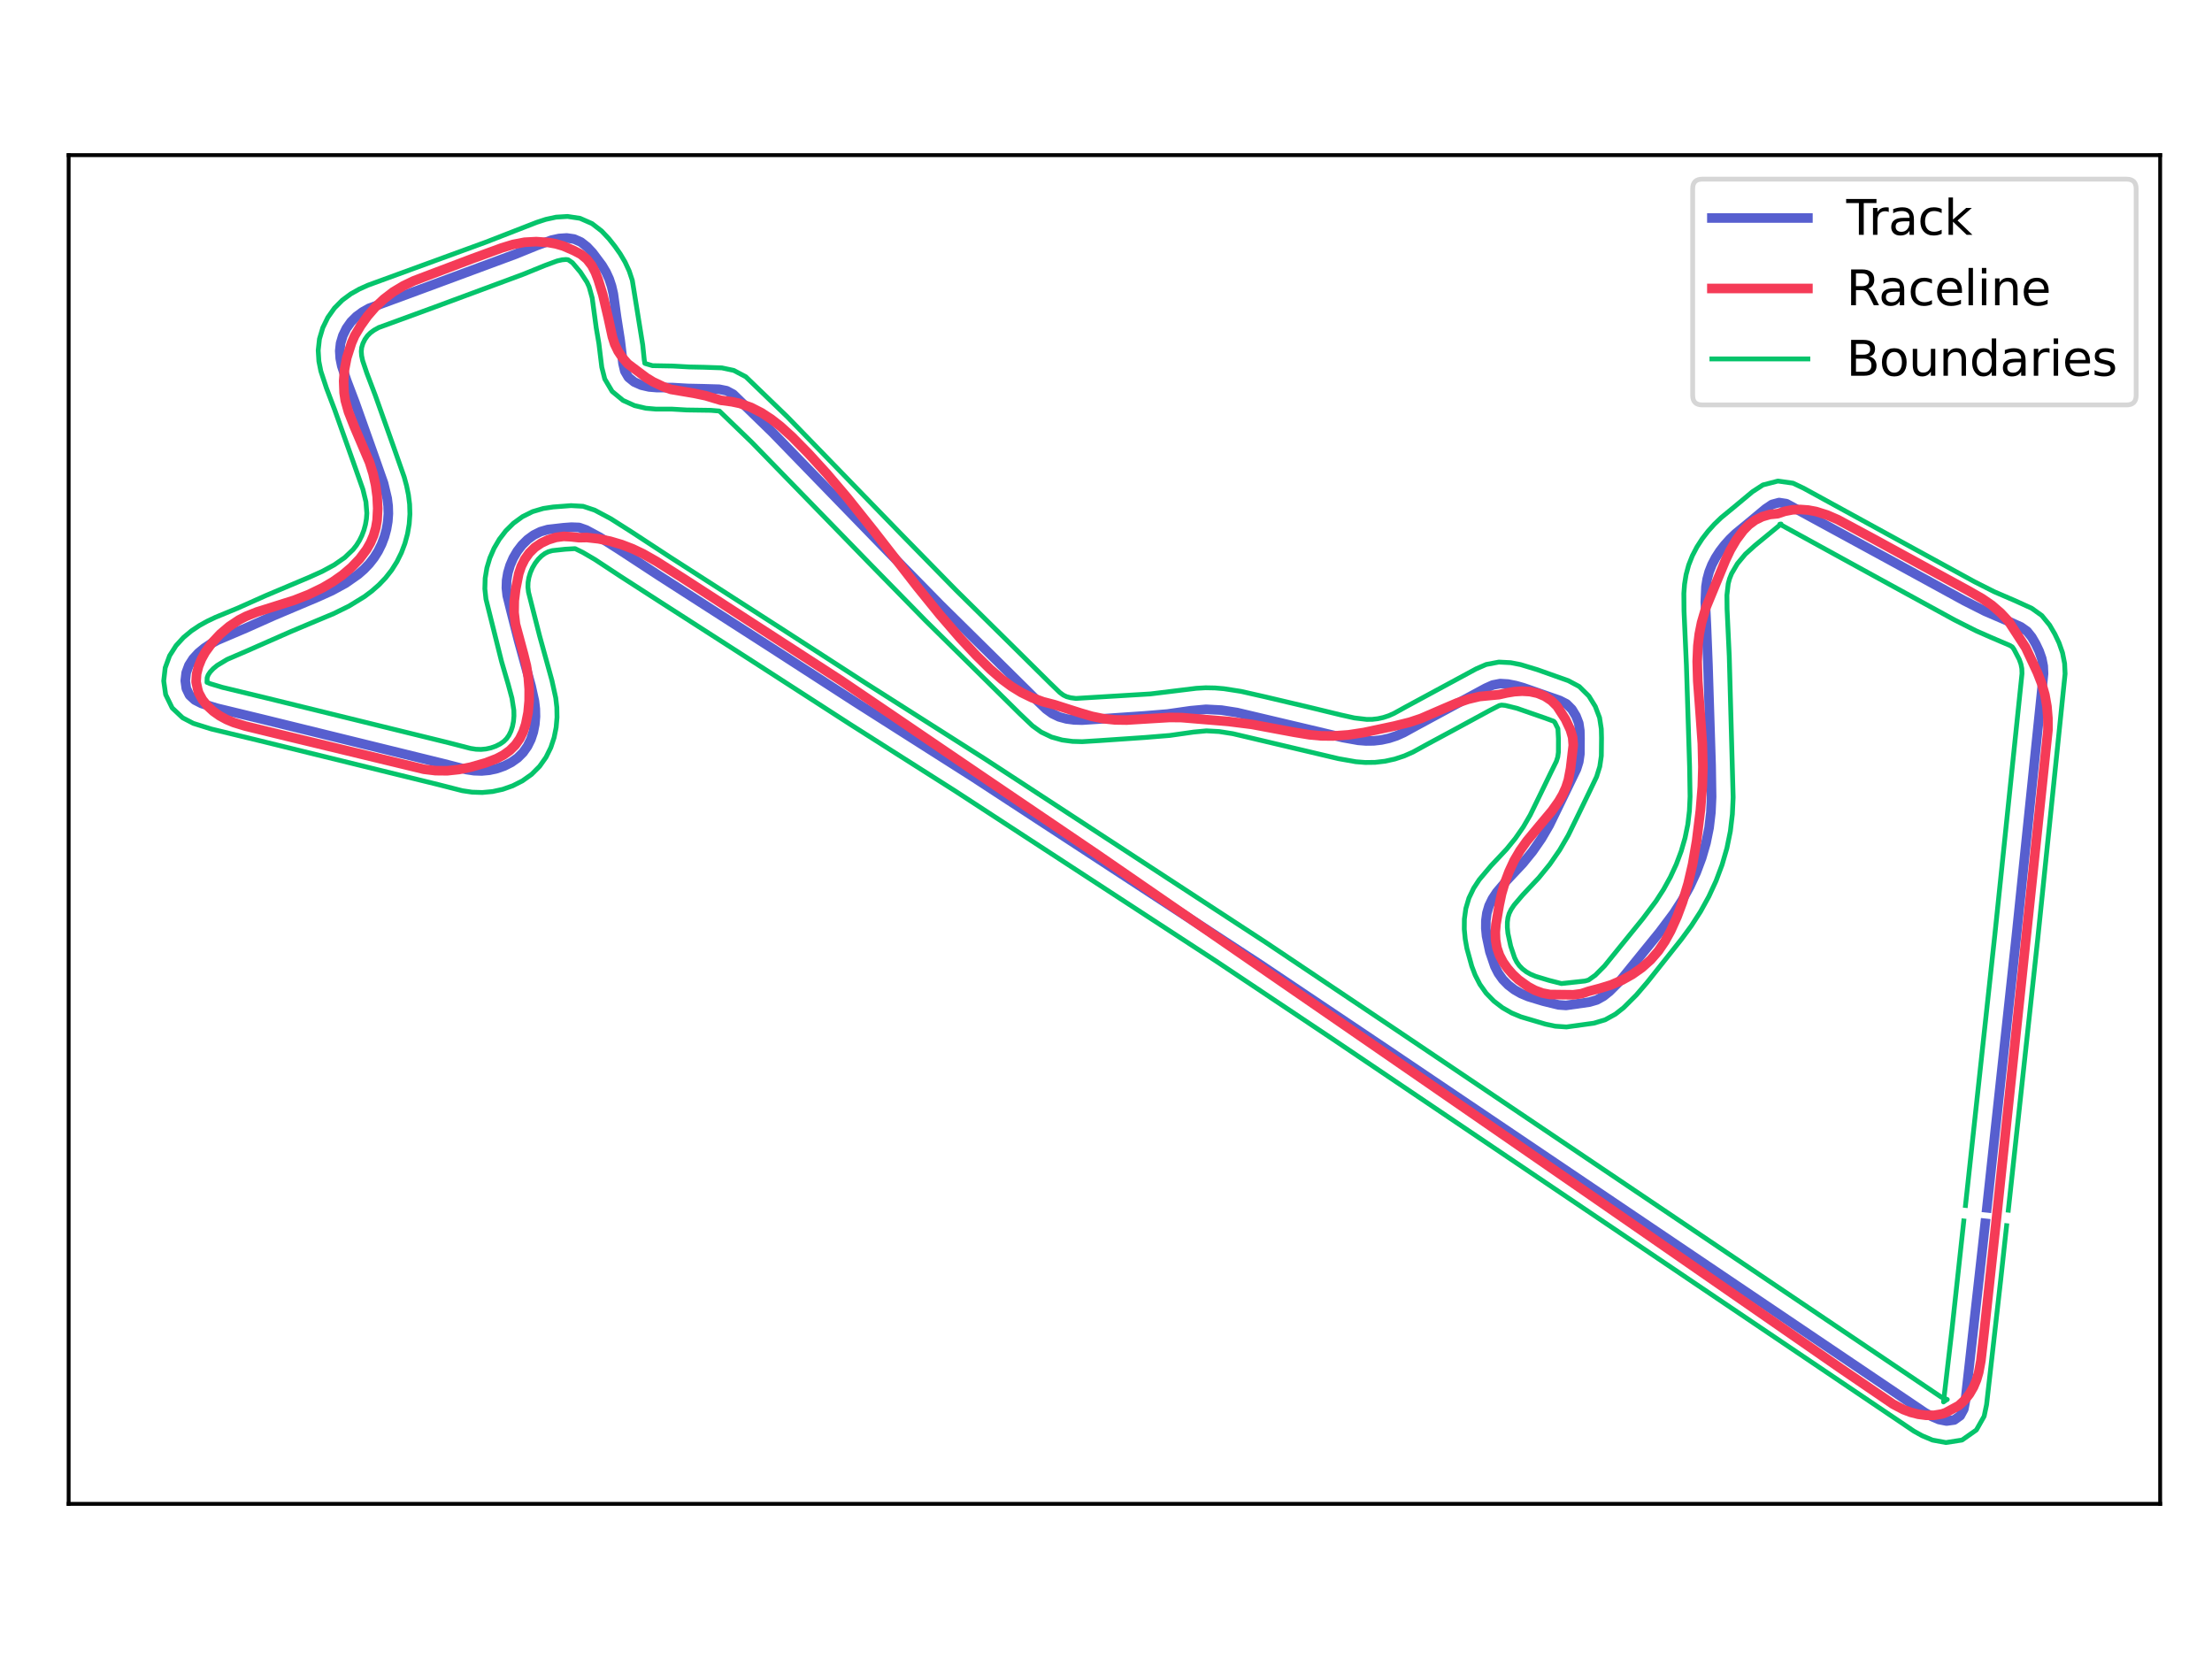 <?xml version="1.0" encoding="utf-8" standalone="no"?>
<!DOCTYPE svg PUBLIC "-//W3C//DTD SVG 1.1//EN"
  "http://www.w3.org/Graphics/SVG/1.1/DTD/svg11.dtd">
<svg xmlns:xlink="http://www.w3.org/1999/xlink" width="460.8pt" height="345.6pt" viewBox="0 0 460.8 345.6" xmlns="http://www.w3.org/2000/svg" version="1.1">
 <defs>
  <style type="text/css">*{stroke-linejoin: round; stroke-linecap: butt}</style>
 </defs>
 <g id="figure_1">
  <g id="patch_1">
   <path d="M 0 345.6 
L 460.8 345.6 
L 460.8 0 
L 0 0 
z
" style="fill: #ffffff"/>
  </g>
  <g id="axes_1">
   <g id="patch_2">
    <path d="M 14.3 313.282 
L 450 313.282 
L 450 32.318 
L 14.3 32.318 
z
" style="fill: #ffffff"/>
   </g>
   <g id="matplotlib.axis_1"/>
   <g id="matplotlib.axis_2"/>
   <g id="line2d_1">
    <path d="M 413.907 251.614 
L 420.027 195.179 
L 425.707 140.34 
L 425.638 138.746 
L 425.329 137.173 
L 424.788 135.634 
L 424.079 134.148 
L 423.262 132.735 
L 422.277 131.5 
L 420.982 130.592 
L 418.001 129.259 
L 413.532 127.333 
L 409.195 125.14 
L 393.543 116.578 
L 372.14 104.924 
L 370.623 104.691 
L 369.139 105.091 
L 367.789 106.008 
L 364.024 109.147 
L 361.54 111.184 
L 360.366 112.316 
L 359.267 113.535 
L 358.265 114.834 
L 357.38 116.203 
L 356.633 117.634 
L 356.045 119.118 
L 355.632 120.647 
L 355.382 122.213 
L 355.245 125.425 
L 355.479 130.334 
L 355.797 138.464 
L 356.456 159.518 
L 356.558 166.017 
L 356.411 169.248 
L 356.033 172.454 
L 355.387 175.622 
L 354.484 178.735 
L 353.343 181.776 
L 351.98 184.729 
L 350.411 187.575 
L 348.654 190.299 
L 345.744 194.176 
L 337.559 204.258 
L 335.276 206.542 
L 334.023 207.534 
L 332.643 208.305 
L 331.097 208.757 
L 326.219 209.449 
L 324.637 209.333 
L 321.48 208.553 
L 318.378 207.611 
L 316.892 206.993 
L 315.478 206.186 
L 314.179 205.188 
L 313.047 204.028 
L 312.128 202.731 
L 311.413 201.324 
L 310.372 198.264 
L 309.68 195.025 
L 309.523 193.392 
L 309.535 191.777 
L 309.749 190.204 
L 310.195 188.692 
L 310.89 187.258 
L 311.781 185.902 
L 313.895 183.405 
L 317.22 179.863 
L 319.264 177.349 
L 321.11 174.688 
L 322.737 171.894 
L 324.864 167.528 
L 326.994 163.131 
L 328.408 160.21 
L 328.887 158.686 
L 329.114 157.092 
L 329.139 153.817 
L 329.108 152.211 
L 328.882 150.652 
L 328.303 149.155 
L 327.455 147.76 
L 326.339 146.638 
L 324.944 145.923 
L 317.288 143.251 
L 315.73 142.813 
L 314.139 142.501 
L 312.523 142.4 
L 310.967 142.699 
L 309.494 143.36 
L 295.22 151.075 
L 292.389 152.632 
L 290.912 153.287 
L 289.368 153.796 
L 287.776 154.148 
L 286.165 154.334 
L 284.557 154.352 
L 282.959 154.225 
L 279.782 153.657 
L 257.672 148.432 
L 254.468 147.932 
L 251.237 147.761 
L 248.021 148.058 
L 243.202 148.747 
L 238.354 149.141 
L 228.647 149.808 
L 225.402 150.016 
L 223.771 149.971 
L 222.161 149.759 
L 220.623 149.336 
L 219.208 148.656 
L 217.927 147.728 
L 215.582 145.48 
L 207.483 137.465 
L 195.951 126.084 
L 184.604 114.493 
L 160.889 90.048 
L 152.728 82.119 
L 151.361 81.395 
L 149.812 81.088 
L 146.571 80.992 
L 143.302 80.924 
L 140.07 80.738 
L 136.853 80.741 
L 135.234 80.609 
L 133.615 80.236 
L 132.119 79.574 
L 130.916 78.601 
L 130.158 77.299 
L 129.788 75.746 
L 129.188 70.832 
L 128.444 66.078 
L 127.766 61.191 
L 127.401 59.62 
L 126.903 58.113 
L 126.245 56.686 
L 125.434 55.321 
L 123.448 52.66 
L 122.293 51.424 
L 121.013 50.422 
L 119.594 49.795 
L 118.059 49.575 
L 116.47 49.681 
L 114.89 50.027 
L 111.844 51.137 
L 107.318 52.974 
L 89.084 59.73 
L 76.88 64.228 
L 75.503 65.003 
L 74.238 65.934 
L 73.114 67.062 
L 72.161 68.407 
L 71.424 69.914 
L 70.948 71.502 
L 70.776 73.095 
L 70.878 74.668 
L 71.193 76.224 
L 72.215 79.291 
L 73.952 83.866 
L 77.751 94.55 
L 79.91 100.688 
L 80.657 103.813 
L 80.856 105.399 
L 80.905 107.005 
L 80.789 108.624 
L 80.514 110.235 
L 80.084 111.818 
L 79.505 113.351 
L 78.784 114.812 
L 77.924 116.181 
L 76.935 117.441 
L 75.829 118.595 
L 74.623 119.651 
L 71.977 121.499 
L 69.123 123.051 
L 66.164 124.388 
L 57.202 128.17 
L 51.278 130.814 
L 45.298 133.363 
L 43.892 134.135 
L 42.559 135.02 
L 41.321 136.049 
L 40.224 137.241 
L 39.35 138.604 
L 38.784 140.142 
L 38.593 141.806 
L 38.814 143.424 
L 39.481 144.808 
L 40.588 145.829 
L 42.009 146.551 
L 45.183 147.529 
L 54.618 149.809 
L 92.419 159.094 
L 97.161 160.313 
L 98.749 160.552 
L 100.34 160.604 
L 101.926 160.458 
L 103.5 160.112 
L 105.047 159.566 
L 106.516 158.821 
L 107.845 157.882 
L 108.973 156.753 
L 109.885 155.459 
L 110.589 154.031 
L 111.094 152.504 
L 111.412 150.912 
L 111.55 149.287 
L 111.518 147.664 
L 111.335 146.062 
L 110.639 142.909 
L 108.048 133.528 
L 106.445 127.227 
L 105.664 124.075 
L 105.49 122.489 
L 105.538 120.897 
L 105.801 119.316 
L 106.265 117.763 
L 106.918 116.259 
L 107.748 114.84 
L 108.742 113.543 
L 109.889 112.405 
L 111.176 111.464 
L 112.591 110.758 
L 114.12 110.314 
L 117.386 109.939 
L 119.042 109.818 
L 120.637 109.88 
L 122.117 110.399 
L 124.939 111.915 
L 129.045 114.522 
L 137.2 119.862 
L 160.396 134.761 
L 178.103 146.204 
L 202.739 161.866 
L 262.477 200.906 
L 289.412 218.981 
L 400.997 294.279 
L 402.413 295.066 
L 403.902 295.708 
L 405.512 296.025 
L 407.096 295.808 
L 408.354 294.915 
L 409.102 293.539 
L 409.402 291.936 
L 413.021 259.676 
L 413.552 254.839 
L 413.552 254.839 
" clip-path="url(#p8950d2dfd3)" style="fill: none; stroke: #575fcf; stroke-width: 2; stroke-linecap: square"/>
   </g>
   <g id="line2d_2">
    <path d="M 416.024 252.659 
L 426.63 152.041 
L 426.617 149.595 
L 426.416 147.156 
L 425.991 144.75 
L 425.32 142.391 
L 424.424 140.1 
L 422.002 134.929 
L 418.46 129.476 
L 416.792 127.689 
L 414.94 126.084 
L 412.93 124.7 
L 410.099 123.077 
L 390.049 112.123 
L 382.865 108.256 
L 380.621 107.282 
L 378.29 106.552 
L 376.692 106.256 
L 375.06 106.138 
L 373.426 106.202 
L 371.784 106.517 
L 370.331 107.01 
L 368.663 107.179 
L 367.098 107.637 
L 365.63 108.355 
L 364.321 109.321 
L 363.178 110.482 
L 361.709 112.441 
L 360.47 114.549 
L 359.42 116.768 
L 355.383 126.562 
L 354.465 129.702 
L 353.987 132.097 
L 353.697 134.528 
L 353.56 137.787 
L 353.674 141.864 
L 354.101 147.56 
L 354.628 154.884 
L 354.747 159.778 
L 354.626 163.857 
L 354.23 168.736 
L 353.431 175.213 
L 352.6 180.036 
L 351.678 184.009 
L 350.504 187.916 
L 349.363 190.975 
L 348.019 193.948 
L 346.833 196.092 
L 345.46 198.113 
L 343.859 199.957 
L 342.027 201.585 
L 340.029 202.992 
L 337.892 204.189 
L 335.639 205.165 
L 333.283 205.886 
L 330.97 206.493 
L 329.41 207.006 
L 327.763 207.23 
L 322.895 207.173 
L 321.281 206.863 
L 319.747 206.292 
L 318.312 205.519 
L 316.332 204.095 
L 315.136 202.983 
L 314.068 201.76 
L 313.126 200.432 
L 312.367 198.989 
L 311.841 197.441 
L 311.562 195.83 
L 311.505 194.195 
L 311.634 192.565 
L 312.312 188.577 
L 312.817 186.172 
L 313.513 183.817 
L 314.378 181.524 
L 315.412 179.297 
L 316.646 177.194 
L 318.066 175.202 
L 320.663 172.06 
L 323.286 168.932 
L 324.709 166.94 
L 325.532 165.533 
L 326.21 164.052 
L 326.712 162.495 
L 327.172 160.08 
L 327.741 155.237 
L 327.611 153.6 
L 327.141 152.025 
L 326.11 149.823 
L 324.345 147.1 
L 323.177 145.952 
L 321.819 145.054 
L 320.316 144.424 
L 318.723 144.078 
L 317.096 143.983 
L 315.467 144.084 
L 313.853 144.351 
L 312.273 144.708 
L 308.21 145.096 
L 305.828 145.663 
L 303.512 146.445 
L 300.511 147.725 
L 296.019 149.669 
L 293.692 150.443 
L 290.522 151.234 
L 284.155 152.589 
L 280.926 153.081 
L 277.664 153.32 
L 275.216 153.293 
L 272.781 153.067 
L 269.562 152.539 
L 260.738 150.896 
L 255.88 150.292 
L 246.123 149.486 
L 243.675 149.462 
L 239.604 149.703 
L 234.718 150.004 
L 232.272 149.969 
L 229.841 149.715 
L 227.44 149.217 
L 225.084 148.528 
L 219.691 146.809 
L 217.292 146.185 
L 214.983 145.343 
L 212.785 144.274 
L 210.702 142.995 
L 208.735 141.54 
L 206.273 139.4 
L 203.368 136.536 
L 200.03 132.955 
L 195.761 128.017 
L 191.136 122.313 
L 182.124 110.716 
L 176.525 103.701 
L 172.298 98.728 
L 168.45 94.507 
L 165.02 91.014 
L 162.602 88.823 
L 160.674 87.317 
L 158.626 85.978 
L 156.453 84.87 
L 154.145 84.045 
L 152.482 83.695 
L 150.168 83.39 
L 147.013 82.439 
L 144.605 81.937 
L 139.791 81.124 
L 138.245 80.586 
L 136.02 79.532 
L 134.624 78.674 
L 130.762 75.772 
L 129.677 74.518 
L 128.75 73.138 
L 128.049 71.684 
L 127.565 70.145 
L 126.697 66.153 
L 125.574 61.383 
L 124.615 58.275 
L 124.038 56.756 
L 123.282 55.307 
L 122.275 54.016 
L 121.017 52.971 
L 119.567 52.215 
L 117.371 51.26 
L 115.788 50.799 
L 114.171 50.508 
L 111.72 50.334 
L 109.272 50.463 
L 106.876 50.927 
L 104.536 51.639 
L 98.404 53.88 
L 86.197 58.501 
L 83.991 59.561 
L 81.9 60.82 
L 79.955 62.311 
L 78.166 63.996 
L 76.556 65.849 
L 75.142 67.836 
L 73.891 69.93 
L 73.236 71.43 
L 72.245 74.529 
L 71.782 76.923 
L 71.592 79.374 
L 71.684 81.827 
L 71.932 83.433 
L 72.593 85.785 
L 73.788 88.822 
L 76.986 96.327 
L 77.714 98.666 
L 78.246 101.053 
L 78.573 103.484 
L 78.687 105.922 
L 78.56 108.364 
L 78.281 109.971 
L 77.822 111.538 
L 77.183 113.04 
L 76.377 114.458 
L 74.918 116.414 
L 73.229 118.186 
L 71.367 119.772 
L 69.364 121.179 
L 67.254 122.422 
L 64.318 123.847 
L 61.28 125.038 
L 57.39 126.271 
L 53.498 127.492 
L 51.229 128.402 
L 49.784 129.147 
L 47.743 130.505 
L 45.878 132.091 
L 44.202 133.879 
L 42.761 135.86 
L 41.969 137.294 
L 41.358 138.813 
L 40.96 140.377 
L 40.849 142.013 
L 41.178 143.585 
L 41.395 144.338 
L 42.184 145.785 
L 43.224 147.058 
L 44.435 148.175 
L 45.766 149.115 
L 47.195 149.893 
L 48.697 150.52 
L 51.033 151.236 
L 59.753 153.363 
L 88.306 160.248 
L 90.733 160.54 
L 93.173 160.564 
L 95.616 160.301 
L 98.03 159.815 
L 101.156 158.918 
L 103.436 158.044 
L 104.884 157.28 
L 106.208 156.33 
L 107.359 155.188 
L 108.291 153.859 
L 109.004 152.391 
L 109.523 150.841 
L 110.004 148.444 
L 110.229 146.006 
L 110.24 143.559 
L 110.051 141.115 
L 109.664 138.697 
L 109.081 136.323 
L 107.381 130.025 
L 107.09 127.598 
L 107.131 125.14 
L 107.434 122.708 
L 108.065 119.523 
L 108.585 117.976 
L 109.315 116.514 
L 110.262 115.186 
L 111.422 114.042 
L 112.771 113.13 
L 114.232 112.44 
L 115.795 111.954 
L 117.415 111.736 
L 119.049 111.828 
L 120.626 112.007 
L 122.257 111.975 
L 124.724 112.25 
L 127.121 112.745 
L 129.469 113.435 
L 131.756 114.311 
L 133.965 115.361 
L 136.801 116.972 
L 142.311 120.472 
L 175.186 141.76 
L 185.989 149.091 
L 205.555 162.398 
L 228.512 177.975 
L 296.345 224.776 
L 333.937 250.754 
L 383.563 285.15 
L 394.348 292.505 
L 396.508 293.64 
L 398.032 294.214 
L 399.614 294.615 
L 401.238 294.832 
L 402.881 294.831 
L 404.508 294.562 
L 405.297 294.299 
L 408.063 292.802 
L 409.299 291.65 
L 410.294 290.364 
L 411.116 288.952 
L 411.747 287.45 
L 412.205 285.886 
L 412.652 283.481 
L 413.3 277.806 
L 415.852 254.281 
L 415.852 254.281 
" clip-path="url(#p8950d2dfd3)" style="fill: none; stroke: #f53b57; stroke-width: 2; stroke-linecap: square"/>
   </g>
   <g id="line2d_3">
    <path d="M 418.368 252.106 
L 424.491 195.649 
L 430.195 140.369 
L 430.095 138.215 
L 429.659 135.991 
L 428.937 133.92 
L 428.05 132.056 
L 426.973 130.21 
L 425.352 128.23 
L 423.228 126.706 
L 419.734 125.119 
L 415.439 123.27 
L 411.306 121.179 
L 395.695 112.64 
L 375.734 101.706 
L 373.522 100.654 
L 370.375 100.21 
L 367.248 101.02 
L 365.06 102.444 
L 361.232 105.634 
L 358.528 107.856 
L 357.139 109.196 
L 355.821 110.66 
L 354.601 112.242 
L 353.503 113.943 
L 352.553 115.765 
L 351.785 117.703 
L 351.243 119.707 
L 350.924 121.692 
L 350.779 123.616 
L 350.811 127.247 
L 351.311 138.588 
L 351.97 159.671 
L 352.071 165.935 
L 351.937 168.896 
L 351.602 171.741 
L 351.029 174.545 
L 350.225 177.319 
L 349.202 180.044 
L 347.975 182.703 
L 346.558 185.274 
L 344.964 187.743 
L 342.224 191.391 
L 334.248 201.227 
L 332.332 203.154 
L 330.913 204.163 
L 330.174 204.364 
L 325.278 204.891 
L 322.699 204.233 
L 319.929 203.399 
L 318.871 202.964 
L 317.964 202.449 
L 317.159 201.832 
L 316.493 201.152 
L 315.97 200.41 
L 315.518 199.51 
L 314.699 197.074 
L 314.126 194.412 
L 314.007 193.192 
L 314.013 192.094 
L 314.138 191.142 
L 314.381 190.313 
L 314.791 189.477 
L 315.414 188.539 
L 317.191 186.451 
L 320.596 182.821 
L 322.851 180.048 
L 324.896 177.099 
L 326.697 174.005 
L 328.93 169.43 
L 330.99 165.174 
L 332.601 161.811 
L 333.265 159.676 
L 333.586 157.474 
L 333.627 153.741 
L 333.581 151.846 
L 333.222 149.509 
L 332.329 147.169 
L 330.994 144.999 
L 328.989 143.015 
L 326.726 141.804 
L 320.274 139.512 
L 316.77 138.447 
L 314.712 138.049 
L 312.243 137.921 
L 309.61 138.421 
L 307.516 139.331 
L 293.008 147.169 
L 290.427 148.595 
L 289.298 149.099 
L 288.18 149.468 
L 287.034 149.721 
L 285.881 149.854 
L 284.71 149.866 
L 282.157 149.564 
L 279.276 148.921 
L 272.875 147.367 
L 263.496 145.151 
L 258.516 144.024 
L 254.963 143.471 
L 253.09 143.312 
L 251.151 143.274 
L 249.214 143.386 
L 239.645 144.557 
L 224.126 145.496 
L 223.049 145.359 
L 222.194 145.131 
L 221.507 144.801 
L 220.764 144.25 
L 218.765 142.316 
L 210.619 134.254 
L 199.134 122.919 
L 187.83 111.373 
L 164.036 86.848 
L 155.36 78.484 
L 152.858 77.164 
L 150.38 76.635 
L 146.566 76.504 
L 143.554 76.443 
L 140.164 76.251 
L 135.926 76.174 
L 134.444 75.735 
L 134.316 75.671 
L 134.333 75.651 
L 134.214 74.997 
L 133.889 71.837 
L 131.722 58.408 
L 131.08 56.468 
L 130.217 54.596 
L 129.201 52.879 
L 128.092 51.301 
L 126.852 49.735 
L 125.33 48.119 
L 123.332 46.579 
L 120.831 45.48 
L 118.222 45.089 
L 115.836 45.237 
L 113.704 45.698 
L 111.816 46.317 
L 101.212 50.445 
L 76.627 59.424 
L 74.861 60.22 
L 73.068 61.232 
L 71.308 62.534 
L 69.677 64.175 
L 68.3 66.119 
L 67.245 68.276 
L 66.55 70.605 
L 66.288 72.995 
L 66.429 75.261 
L 66.84 77.32 
L 68.018 80.881 
L 69.72 85.363 
L 73.538 96.099 
L 75.606 101.962 
L 76.229 104.547 
L 76.417 106.912 
L 76.333 108.084 
L 76.131 109.267 
L 75.814 110.436 
L 75.388 111.563 
L 74.865 112.624 
L 74.253 113.599 
L 73.545 114.499 
L 71.799 116.163 
L 69.635 117.67 
L 67.144 119.022 
L 64.409 120.257 
L 55.348 124.082 
L 49.546 126.674 
L 44.927 128.577 
L 43.262 129.363 
L 41.568 130.295 
L 39.878 131.421 
L 38.228 132.797 
L 36.67 134.5 
L 35.33 136.607 
L 34.416 139.109 
L 34.105 141.848 
L 34.51 144.696 
L 35.868 147.473 
L 38.041 149.525 
L 40.276 150.691 
L 44.029 151.867 
L 53.559 154.171 
L 91.291 163.438 
L 96.316 164.721 
L 98.34 165.022 
L 100.473 165.091 
L 102.616 164.893 
L 104.734 164.428 
L 106.813 163.692 
L 108.831 162.667 
L 110.735 161.316 
L 112.407 159.644 
L 113.745 157.749 
L 114.742 155.732 
L 115.434 153.649 
L 115.856 151.541 
L 116.036 149.435 
L 115.997 147.366 
L 115.772 145.384 
L 114.973 141.745 
L 112.413 132.482 
L 110.77 126.027 
L 110.093 123.347 
L 109.975 122.311 
L 110.005 121.334 
L 110.173 120.33 
L 110.48 119.304 
L 110.92 118.29 
L 111.474 117.342 
L 112.113 116.507 
L 112.804 115.818 
L 113.512 115.296 
L 114.225 114.938 
L 115.074 114.699 
L 117.733 114.414 
L 119.805 114.291 
L 121.415 115.079 
L 123.947 116.563 
L 129.276 120.073 
L 137.523 125.389 
L 156.588 137.637 
L 177.081 150.867 
L 198.935 164.747 
L 253.244 200.161 
L 277.491 216.362 
L 352.786 267.152 
L 398.714 298.143 
L 400.431 299.093 
L 402.576 299.996 
L 405.372 300.511 
L 408.728 299.989 
L 411.718 297.888 
L 413.336 295.028 
L 413.84 292.606 
L 416.783 266.609 
L 418.013 255.329 
L 418.013 255.329 
" clip-path="url(#p8950d2dfd3)" style="fill: none; stroke: #05c46b; stroke-linecap: square"/>
   </g>
   <g id="line2d_4">
    <path d="M 409.446 251.122 
L 415.564 194.71 
L 421.219 140.31 
L 421.181 139.278 
L 420.999 138.355 
L 420.64 137.349 
L 419.551 135.26 
L 419.203 134.77 
L 418.735 134.478 
L 414.763 132.778 
L 411.626 131.397 
L 407.085 129.102 
L 391.391 120.517 
L 370.758 109.195 
L 371.031 109.161 
L 365.614 113.612 
L 363.593 115.435 
L 361.93 117.426 
L 360.714 119.504 
L 360.304 120.534 
L 360.021 121.587 
L 359.747 124 
L 359.779 126.866 
L 360.237 136.705 
L 361.046 166.099 
L 360.886 169.6 
L 360.465 173.166 
L 359.744 176.698 
L 358.743 180.151 
L 357.484 183.508 
L 355.985 186.755 
L 354.264 189.877 
L 352.344 192.854 
L 350.299 195.638 
L 343.145 204.634 
L 340.869 207.289 
L 338.22 209.93 
L 336.52 211.263 
L 334.374 212.446 
L 332.02 213.149 
L 326.326 213.936 
L 323.997 213.776 
L 321.98 213.35 
L 316.827 211.823 
L 314.912 211.021 
L 312.992 209.923 
L 311.199 208.545 
L 309.601 206.904 
L 308.287 205.053 
L 307.307 203.138 
L 306.596 201.273 
L 305.584 197.594 
L 305.234 195.638 
L 305.039 193.591 
L 305.058 191.461 
L 305.36 189.265 
L 306.01 187.07 
L 306.988 185.039 
L 308.149 183.266 
L 310.598 180.358 
L 313.845 176.904 
L 315.677 174.651 
L 317.325 172.277 
L 318.776 169.782 
L 320.798 165.627 
L 322.997 161.087 
L 324.215 158.608 
L 324.509 157.696 
L 324.641 156.71 
L 324.651 153.893 
L 324.541 151.794 
L 323.916 150.521 
L 323.689 150.26 
L 321.921 149.606 
L 315.975 147.543 
L 313.565 146.953 
L 312.803 146.88 
L 312.323 146.978 
L 310.208 148.068 
L 303.011 151.975 
L 297.432 154.98 
L 294.351 156.669 
L 292.527 157.475 
L 290.556 158.125 
L 288.518 158.574 
L 286.448 158.813 
L 284.405 158.838 
L 282.444 158.683 
L 278.808 158.039 
L 256.829 152.841 
L 253.972 152.393 
L 251.323 152.249 
L 248.649 152.502 
L 243.694 153.208 
L 238.634 153.621 
L 229.04 154.28 
L 225.438 154.504 
L 223.416 154.445 
L 221.274 154.159 
L 219.052 153.54 
L 216.909 152.511 
L 215.091 151.206 
L 212.398 148.645 
L 204.346 140.676 
L 192.768 129.249 
L 181.378 117.614 
L 156.603 92.134 
L 149.864 85.627 
L 148.07 85.478 
L 143.05 85.406 
L 139.975 85.226 
L 136.664 85.226 
L 134.542 85.043 
L 132.201 84.496 
L 129.793 83.413 
L 127.516 81.531 
L 125.983 78.948 
L 125.363 76.495 
L 124.762 71.577 
L 124.211 68.34 
L 123.365 62.071 
L 122.727 59.758 
L 122.273 58.776 
L 120.898 56.671 
L 119.256 54.728 
L 118.357 54.109 
L 117.895 54.06 
L 117.104 54.124 
L 116.075 54.356 
L 113.548 55.289 
L 108.924 57.165 
L 90.636 63.941 
L 78.9 68.236 
L 77.938 68.773 
L 77.168 69.334 
L 76.551 69.948 
L 76.023 70.695 
L 75.603 71.552 
L 75.346 72.398 
L 75.263 73.194 
L 75.327 74.075 
L 75.545 75.127 
L 76.413 77.702 
L 78.184 82.37 
L 81.964 93.002 
L 84.214 99.414 
L 84.698 101.2 
L 85.085 103.078 
L 85.331 105.052 
L 85.392 107.098 
L 85.245 109.163 
L 84.896 111.203 
L 84.354 113.2 
L 83.622 115.139 
L 82.702 117.001 
L 81.596 118.763 
L 80.324 120.384 
L 78.93 121.84 
L 77.448 123.138 
L 75.904 124.296 
L 72.712 126.251 
L 69.501 127.83 
L 64.845 129.778 
L 60.5 131.606 
L 51.456 135.59 
L 47.334 137.363 
L 45.241 138.62 
L 44.414 139.302 
L 43.778 139.983 
L 43.37 140.6 
L 43.151 141.176 
L 43.118 142.151 
L 43.135 142.133 
L 43.743 142.411 
L 46.337 143.192 
L 55.676 145.448 
L 93.547 154.75 
L 98.007 155.905 
L 99.158 156.083 
L 100.207 156.118 
L 101.236 156.023 
L 102.266 155.797 
L 103.28 155.44 
L 104.201 154.976 
L 104.954 154.448 
L 105.539 153.863 
L 106.025 153.168 
L 106.435 152.33 
L 106.754 151.359 
L 106.967 150.283 
L 107.064 149.14 
L 107.04 147.962 
L 106.648 145.447 
L 105.886 142.62 
L 104.485 137.814 
L 101.235 124.804 
L 101.005 122.666 
L 101.071 120.46 
L 101.428 118.303 
L 102.049 116.223 
L 102.915 114.229 
L 104.021 112.338 
L 105.372 110.579 
L 106.974 108.992 
L 108.84 107.632 
L 110.957 106.577 
L 113.166 105.928 
L 115.22 105.615 
L 118.961 105.33 
L 121.47 105.47 
L 123.888 106.274 
L 127.206 108.041 
L 131.529 110.783 
L 139.617 116.079 
L 162.847 131.001 
L 180.501 142.41 
L 205.187 158.104 
L 263.614 196.271 
L 290.577 214.353 
L 404.394 291.039 
L 405.652 291.538 
L 405.464 291.627 
L 404.868 292.05 
L 406.635 276.921 
L 409.09 254.349 
L 409.09 254.349 
" clip-path="url(#p8950d2dfd3)" style="fill: none; stroke: #05c46b; stroke-linecap: square"/>
   </g>
   <g id="patch_3">
    <path d="M 14.3 313.282 
L 14.3 32.318 
" style="fill: none; stroke: #000000; stroke-width: 0.8; stroke-linejoin: miter; stroke-linecap: square"/>
   </g>
   <g id="patch_4">
    <path d="M 450 313.282 
L 450 32.318 
" style="fill: none; stroke: #000000; stroke-width: 0.8; stroke-linejoin: miter; stroke-linecap: square"/>
   </g>
   <g id="patch_5">
    <path d="M 14.3 313.282 
L 450 313.282 
" style="fill: none; stroke: #000000; stroke-width: 0.8; stroke-linejoin: miter; stroke-linecap: square"/>
   </g>
   <g id="patch_6">
    <path d="M 14.3 32.318 
L 450 32.318 
" style="fill: none; stroke: #000000; stroke-width: 0.8; stroke-linejoin: miter; stroke-linecap: square"/>
   </g>
   <g id="legend_1">
    <g id="patch_7">
     <path d="M 354.617 84.353 
L 443 84.353 
Q 445 84.353 445 82.353 
L 445 39.318 
Q 445 37.318 443 37.318 
L 354.617 37.318 
Q 352.617 37.318 352.617 39.318 
L 352.617 82.353 
Q 352.617 84.353 354.617 84.353 
z
" style="fill: #ffffff; opacity: 0.8; stroke: #cccccc; stroke-linejoin: miter"/>
    </g>
    <g id="line2d_5">
     <path d="M 356.617 45.417 
L 366.617 45.417 
L 376.617 45.417 
" style="fill: none; stroke: #575fcf; stroke-width: 2; stroke-linecap: square"/>
    </g>
    <g id="text_1">
     <!-- Track -->
     <g transform="translate(384.617 48.917)scale(0.1 -0.1)">
      <defs>
       <path id="DejaVuSans-54" d="M -19 4666 
L 3928 4666 
L 3928 4134 
L 2272 4134 
L 2272 0 
L 1638 0 
L 1638 4134 
L -19 4134 
L -19 4666 
z
" transform="scale(0.016)"/>
       <path id="DejaVuSans-72" d="M 2631 2963 
Q 2534 3019 2420 3045 
Q 2306 3072 2169 3072 
Q 1681 3072 1420 2755 
Q 1159 2438 1159 1844 
L 1159 0 
L 581 0 
L 581 3500 
L 1159 3500 
L 1159 2956 
Q 1341 3275 1631 3429 
Q 1922 3584 2338 3584 
Q 2397 3584 2469 3576 
Q 2541 3569 2628 3553 
L 2631 2963 
z
" transform="scale(0.016)"/>
       <path id="DejaVuSans-61" d="M 2194 1759 
Q 1497 1759 1228 1600 
Q 959 1441 959 1056 
Q 959 750 1161 570 
Q 1363 391 1709 391 
Q 2188 391 2477 730 
Q 2766 1069 2766 1631 
L 2766 1759 
L 2194 1759 
z
M 3341 1997 
L 3341 0 
L 2766 0 
L 2766 531 
Q 2569 213 2275 61 
Q 1981 -91 1556 -91 
Q 1019 -91 701 211 
Q 384 513 384 1019 
Q 384 1609 779 1909 
Q 1175 2209 1959 2209 
L 2766 2209 
L 2766 2266 
Q 2766 2663 2505 2880 
Q 2244 3097 1772 3097 
Q 1472 3097 1187 3025 
Q 903 2953 641 2809 
L 641 3341 
Q 956 3463 1253 3523 
Q 1550 3584 1831 3584 
Q 2591 3584 2966 3190 
Q 3341 2797 3341 1997 
z
" transform="scale(0.016)"/>
       <path id="DejaVuSans-63" d="M 3122 3366 
L 3122 2828 
Q 2878 2963 2633 3030 
Q 2388 3097 2138 3097 
Q 1578 3097 1268 2742 
Q 959 2388 959 1747 
Q 959 1106 1268 751 
Q 1578 397 2138 397 
Q 2388 397 2633 464 
Q 2878 531 3122 666 
L 3122 134 
Q 2881 22 2623 -34 
Q 2366 -91 2075 -91 
Q 1284 -91 818 406 
Q 353 903 353 1747 
Q 353 2603 823 3093 
Q 1294 3584 2113 3584 
Q 2378 3584 2631 3529 
Q 2884 3475 3122 3366 
z
" transform="scale(0.016)"/>
       <path id="DejaVuSans-6b" d="M 581 4863 
L 1159 4863 
L 1159 1991 
L 2875 3500 
L 3609 3500 
L 1753 1863 
L 3688 0 
L 2938 0 
L 1159 1709 
L 1159 0 
L 581 0 
L 581 4863 
z
" transform="scale(0.016)"/>
      </defs>
      <use xlink:href="#DejaVuSans-54"/>
      <use xlink:href="#DejaVuSans-72" x="46.334"/>
      <use xlink:href="#DejaVuSans-61" x="87.447"/>
      <use xlink:href="#DejaVuSans-63" x="148.727"/>
      <use xlink:href="#DejaVuSans-6b" x="203.707"/>
     </g>
    </g>
    <g id="line2d_6">
     <path d="M 356.617 60.095 
L 366.617 60.095 
L 376.617 60.095 
" style="fill: none; stroke: #f53b57; stroke-width: 2; stroke-linecap: square"/>
    </g>
    <g id="text_2">
     <!-- Raceline -->
     <g transform="translate(384.617 63.595)scale(0.1 -0.1)">
      <defs>
       <path id="DejaVuSans-52" d="M 2841 2188 
Q 3044 2119 3236 1894 
Q 3428 1669 3622 1275 
L 4263 0 
L 3584 0 
L 2988 1197 
Q 2756 1666 2539 1819 
Q 2322 1972 1947 1972 
L 1259 1972 
L 1259 0 
L 628 0 
L 628 4666 
L 2053 4666 
Q 2853 4666 3247 4331 
Q 3641 3997 3641 3322 
Q 3641 2881 3436 2590 
Q 3231 2300 2841 2188 
z
M 1259 4147 
L 1259 2491 
L 2053 2491 
Q 2509 2491 2742 2702 
Q 2975 2913 2975 3322 
Q 2975 3731 2742 3939 
Q 2509 4147 2053 4147 
L 1259 4147 
z
" transform="scale(0.016)"/>
       <path id="DejaVuSans-65" d="M 3597 1894 
L 3597 1613 
L 953 1613 
Q 991 1019 1311 708 
Q 1631 397 2203 397 
Q 2534 397 2845 478 
Q 3156 559 3463 722 
L 3463 178 
Q 3153 47 2828 -22 
Q 2503 -91 2169 -91 
Q 1331 -91 842 396 
Q 353 884 353 1716 
Q 353 2575 817 3079 
Q 1281 3584 2069 3584 
Q 2775 3584 3186 3129 
Q 3597 2675 3597 1894 
z
M 3022 2063 
Q 3016 2534 2758 2815 
Q 2500 3097 2075 3097 
Q 1594 3097 1305 2825 
Q 1016 2553 972 2059 
L 3022 2063 
z
" transform="scale(0.016)"/>
       <path id="DejaVuSans-6c" d="M 603 4863 
L 1178 4863 
L 1178 0 
L 603 0 
L 603 4863 
z
" transform="scale(0.016)"/>
       <path id="DejaVuSans-69" d="M 603 3500 
L 1178 3500 
L 1178 0 
L 603 0 
L 603 3500 
z
M 603 4863 
L 1178 4863 
L 1178 4134 
L 603 4134 
L 603 4863 
z
" transform="scale(0.016)"/>
       <path id="DejaVuSans-6e" d="M 3513 2113 
L 3513 0 
L 2938 0 
L 2938 2094 
Q 2938 2591 2744 2837 
Q 2550 3084 2163 3084 
Q 1697 3084 1428 2787 
Q 1159 2491 1159 1978 
L 1159 0 
L 581 0 
L 581 3500 
L 1159 3500 
L 1159 2956 
Q 1366 3272 1645 3428 
Q 1925 3584 2291 3584 
Q 2894 3584 3203 3211 
Q 3513 2838 3513 2113 
z
" transform="scale(0.016)"/>
      </defs>
      <use xlink:href="#DejaVuSans-52"/>
      <use xlink:href="#DejaVuSans-61" x="67.232"/>
      <use xlink:href="#DejaVuSans-63" x="128.512"/>
      <use xlink:href="#DejaVuSans-65" x="183.492"/>
      <use xlink:href="#DejaVuSans-6c" x="245.016"/>
      <use xlink:href="#DejaVuSans-69" x="272.799"/>
      <use xlink:href="#DejaVuSans-6e" x="300.582"/>
      <use xlink:href="#DejaVuSans-65" x="363.961"/>
     </g>
    </g>
    <g id="line2d_7">
     <path d="M 356.617 74.773 
L 366.617 74.773 
L 376.617 74.773 
" style="fill: none; stroke: #05c46b; stroke-linecap: square"/>
    </g>
    <g id="text_3">
     <!-- Boundaries -->
     <g transform="translate(384.617 78.273)scale(0.1 -0.1)">
      <defs>
       <path id="DejaVuSans-42" d="M 1259 2228 
L 1259 519 
L 2272 519 
Q 2781 519 3026 730 
Q 3272 941 3272 1375 
Q 3272 1813 3026 2020 
Q 2781 2228 2272 2228 
L 1259 2228 
z
M 1259 4147 
L 1259 2741 
L 2194 2741 
Q 2656 2741 2882 2914 
Q 3109 3088 3109 3444 
Q 3109 3797 2882 3972 
Q 2656 4147 2194 4147 
L 1259 4147 
z
M 628 4666 
L 2241 4666 
Q 2963 4666 3353 4366 
Q 3744 4066 3744 3513 
Q 3744 3084 3544 2831 
Q 3344 2578 2956 2516 
Q 3422 2416 3680 2098 
Q 3938 1781 3938 1306 
Q 3938 681 3513 340 
Q 3088 0 2303 0 
L 628 0 
L 628 4666 
z
" transform="scale(0.016)"/>
       <path id="DejaVuSans-6f" d="M 1959 3097 
Q 1497 3097 1228 2736 
Q 959 2375 959 1747 
Q 959 1119 1226 758 
Q 1494 397 1959 397 
Q 2419 397 2687 759 
Q 2956 1122 2956 1747 
Q 2956 2369 2687 2733 
Q 2419 3097 1959 3097 
z
M 1959 3584 
Q 2709 3584 3137 3096 
Q 3566 2609 3566 1747 
Q 3566 888 3137 398 
Q 2709 -91 1959 -91 
Q 1206 -91 779 398 
Q 353 888 353 1747 
Q 353 2609 779 3096 
Q 1206 3584 1959 3584 
z
" transform="scale(0.016)"/>
       <path id="DejaVuSans-75" d="M 544 1381 
L 544 3500 
L 1119 3500 
L 1119 1403 
Q 1119 906 1312 657 
Q 1506 409 1894 409 
Q 2359 409 2629 706 
Q 2900 1003 2900 1516 
L 2900 3500 
L 3475 3500 
L 3475 0 
L 2900 0 
L 2900 538 
Q 2691 219 2414 64 
Q 2138 -91 1772 -91 
Q 1169 -91 856 284 
Q 544 659 544 1381 
z
M 1991 3584 
L 1991 3584 
z
" transform="scale(0.016)"/>
       <path id="DejaVuSans-64" d="M 2906 2969 
L 2906 4863 
L 3481 4863 
L 3481 0 
L 2906 0 
L 2906 525 
Q 2725 213 2448 61 
Q 2172 -91 1784 -91 
Q 1150 -91 751 415 
Q 353 922 353 1747 
Q 353 2572 751 3078 
Q 1150 3584 1784 3584 
Q 2172 3584 2448 3432 
Q 2725 3281 2906 2969 
z
M 947 1747 
Q 947 1113 1208 752 
Q 1469 391 1925 391 
Q 2381 391 2643 752 
Q 2906 1113 2906 1747 
Q 2906 2381 2643 2742 
Q 2381 3103 1925 3103 
Q 1469 3103 1208 2742 
Q 947 2381 947 1747 
z
" transform="scale(0.016)"/>
       <path id="DejaVuSans-73" d="M 2834 3397 
L 2834 2853 
Q 2591 2978 2328 3040 
Q 2066 3103 1784 3103 
Q 1356 3103 1142 2972 
Q 928 2841 928 2578 
Q 928 2378 1081 2264 
Q 1234 2150 1697 2047 
L 1894 2003 
Q 2506 1872 2764 1633 
Q 3022 1394 3022 966 
Q 3022 478 2636 193 
Q 2250 -91 1575 -91 
Q 1294 -91 989 -36 
Q 684 19 347 128 
L 347 722 
Q 666 556 975 473 
Q 1284 391 1588 391 
Q 1994 391 2212 530 
Q 2431 669 2431 922 
Q 2431 1156 2273 1281 
Q 2116 1406 1581 1522 
L 1381 1569 
Q 847 1681 609 1914 
Q 372 2147 372 2553 
Q 372 3047 722 3315 
Q 1072 3584 1716 3584 
Q 2034 3584 2315 3537 
Q 2597 3491 2834 3397 
z
" transform="scale(0.016)"/>
      </defs>
      <use xlink:href="#DejaVuSans-42"/>
      <use xlink:href="#DejaVuSans-6f" x="68.604"/>
      <use xlink:href="#DejaVuSans-75" x="129.785"/>
      <use xlink:href="#DejaVuSans-6e" x="193.164"/>
      <use xlink:href="#DejaVuSans-64" x="256.543"/>
      <use xlink:href="#DejaVuSans-61" x="320.02"/>
      <use xlink:href="#DejaVuSans-72" x="381.299"/>
      <use xlink:href="#DejaVuSans-69" x="422.412"/>
      <use xlink:href="#DejaVuSans-65" x="450.195"/>
      <use xlink:href="#DejaVuSans-73" x="511.719"/>
     </g>
    </g>
   </g>
  </g>
 </g>
 <defs>
  <clipPath id="p8950d2dfd3">
   <rect x="14.3" y="32.318" width="435.7" height="280.964"/>
  </clipPath>
 </defs>
</svg>
